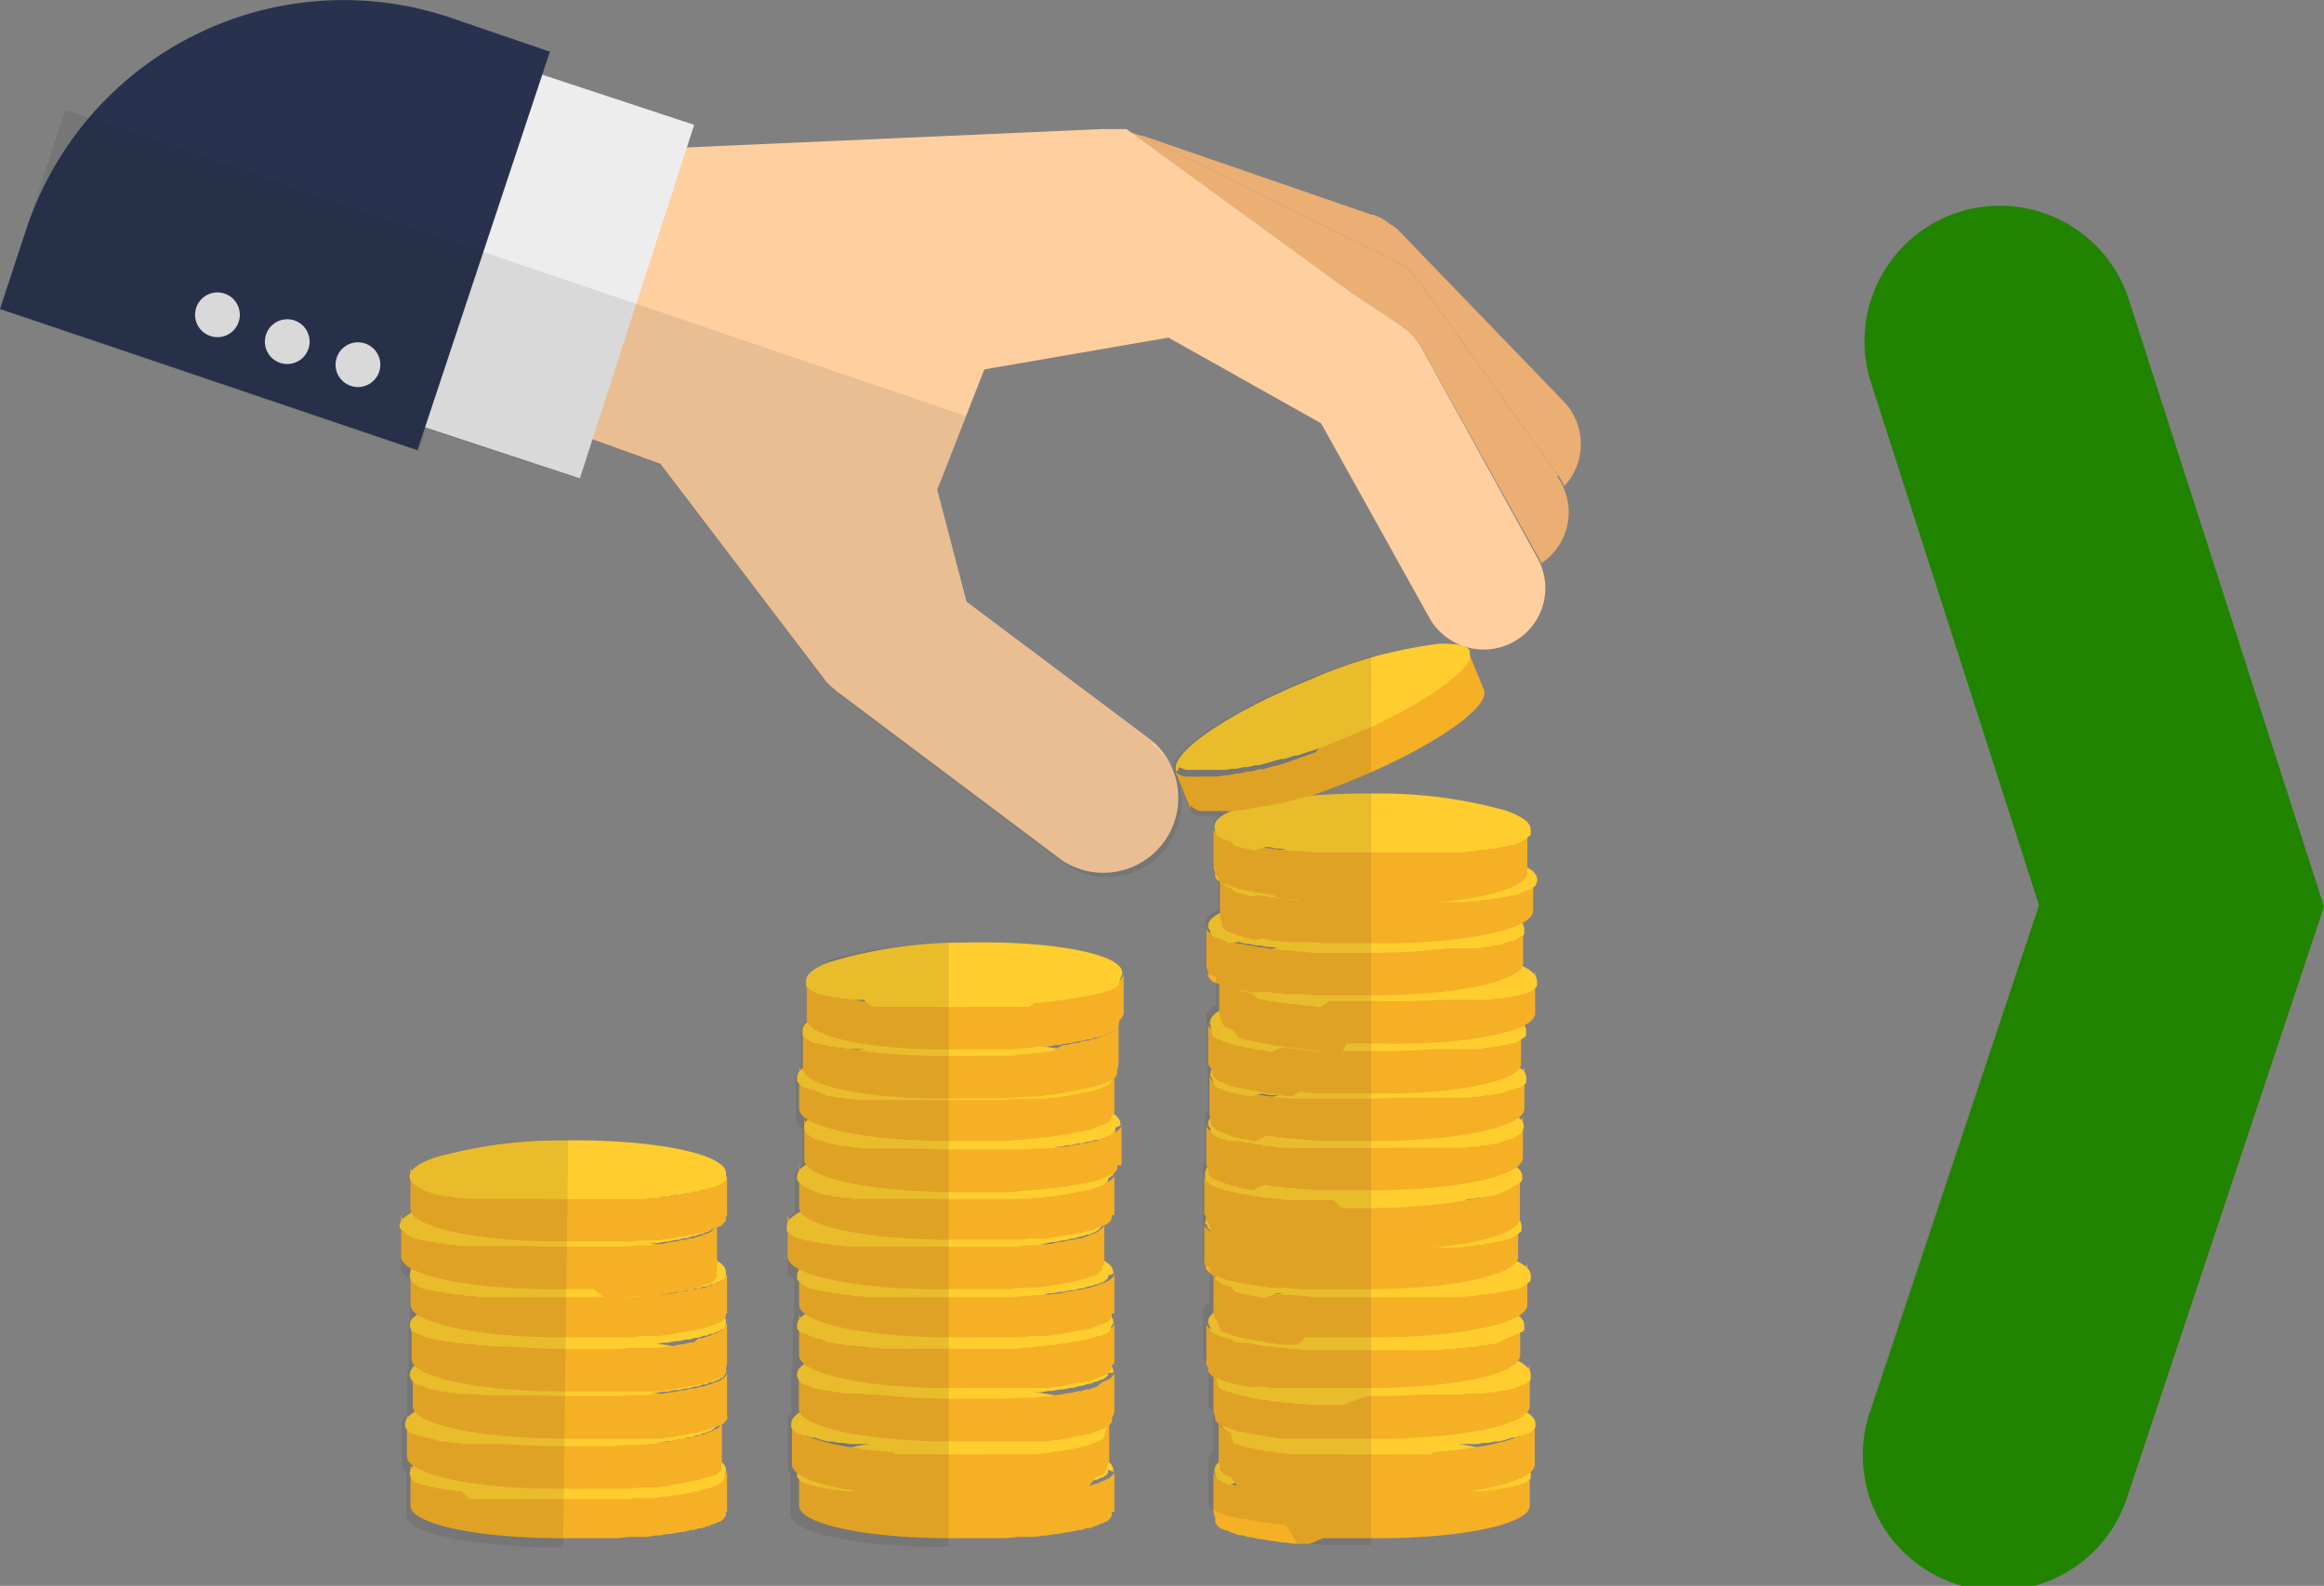 <svg xmlns="http://www.w3.org/2000/svg" xmlns:xlink="http://www.w3.org/1999/xlink" viewBox="0 0 103.88 70.88"><rect x="0" y="0" width="103.88" height="70.88" fill="#808080" stroke="none"/><defs><style>.cls-1{fill:none;}.cls-2{fill:#218400;}.cls-3{fill:#f5b026;}.cls-4{fill:#ffcd2e;}.cls-5{opacity:0.1;}.cls-6{clip-path:url(#clip-path);}.cls-7{fill:#1d1d1b;}.cls-8{clip-path:url(#clip-path-2);}.cls-9{fill:#ebae73;}.cls-10{fill:#f4d3b0;}.cls-11{fill:#ffcf9f;}.cls-12{fill:#ededed;}.cls-13{fill:#28324e;}.cls-14{clip-path:url(#clip-path-3);}.cls-15{clip-path:url(#clip-path-4);}</style><clipPath id="clip-path" transform="translate(0)"><rect class="cls-1" x="17.91" y="50.94" width="7.5" height="18.22"/></clipPath><clipPath id="clip-path-2" transform="translate(0)"><rect class="cls-1" x="35.21" y="42.11" width="7.55" height="27.05"/></clipPath><clipPath id="clip-path-3" transform="translate(0)"><rect class="cls-1" y="4.91" width="52.92" height="34.31"/></clipPath><clipPath id="clip-path-4" transform="translate(0)"><rect class="cls-1" x="52.49" y="29.34" width="8.8" height="39.82"/></clipPath></defs><g id="Capa_2" data-name="Capa 2"><g id="Capa_1-2" data-name="Capa 1"><path class="cls-2" d="M103.88,40.52,95.14,66.74a6.06,6.06,0,1,1-11.49-3.83l7.49-22.45L83.63,17.1a6.05,6.05,0,0,1,11.53-3.7Z" transform="translate(0)"/><path class="cls-3" d="M32.5,67.56l0-1.89a.39.39,0,0,1,0,.14v0a.94.94,0,0,1-.1.14h0a1.14,1.14,0,0,1-.16.14l0,0-.17.1-.06,0a1.69,1.69,0,0,1-.27.13l-.05,0-.27.1-.12,0-.25.08-.13,0-.32.07-.1,0-.46.09-.11,0-.38.07-.18,0-.36.06-.18,0-.47,0h-.09l-.59.06H27.4l-.44,0h-.22l-.45,0h-.86c-3.9,0-7.07-.61-7.08-1.45l0,1.9c0,.84,3.18,1.49,7.08,1.45h.86l.45,0H27l.44,0h.18l.59-.06h.09l.47,0,.18,0,.36-.06.18,0,.38-.07.11,0,.46-.09.1,0,.32-.08.13,0,.25-.08.12,0,.27-.1.05,0,.27-.12.06,0,.11-.07.06,0,0,0a.7.7,0,0,0,.16-.13h0l.1-.14h0a.28.28,0,0,0,0-.15" transform="translate(0)"/><path class="cls-4" d="M32.45,65.78a0,0,0,0,1,0,0s0-.06,0-.08h0c0-.85-3.18-1.5-7.08-1.46a20.73,20.73,0,0,0-5.94.77c-.7.24-1.11.53-1.11.83a.29.29,0,0,0,0,.09s0,0,0,0a.35.35,0,0,0,.05.08l0,.07a.6.6,0,0,1,.08.08l.08.06a.62.62,0,0,0,.12.08l.09,0,.16.08.11,0,.19.08.14,0,.22.07.16,0,.25.06.18,0,.28.06.19,0L21,67l.2,0,.33,0,.22,0,.36,0,.22,0,.39,0,.21,0,.43,0h.19l.47,0h.11c.41,0,.84,0,1.27,0s.89,0,1.32,0h.06l.52,0h.14l.47,0h.17l.43-.05.17,0,.4,0,.18,0,.37-.06.16,0,.35-.06.15,0,.32-.08.13,0,.29-.08.11,0,.26-.09.1,0,.22-.09.09,0,.18-.1.06,0a.85.85,0,0,0,.14-.1l.06,0,.09-.1,0-.05.05-.1" transform="translate(0)"/><path class="cls-3" d="M32.27,65.35l0-1.9a.4.4,0,0,1,0,.15h0l-.1.15h0a.64.64,0,0,1-.15.13l-.05,0-.16.1-.07,0-.26.13-.05,0-.27.09-.12,0-.26.08-.13,0-.32.08-.1,0-.45.09-.11,0-.39.07-.17,0-.37.06-.18,0-.47,0h-.09l-.59.06h-.17l-.45,0h-.21l-.45,0h-.86c-3.9,0-7.07-.61-7.08-1.45l0,1.9c0,.84,3.18,1.49,7.08,1.45l.66,0h.2l.45,0h.21l.45,0,.17,0,.59,0h.09l.47-.05.18,0,.37,0,.17,0,.39-.07.11,0,.45-.09.1,0,.32-.08.13,0,.26-.08.11,0,.28-.1.05,0L31.7,66l.07,0,.11-.06.05,0,.05,0a.64.64,0,0,0,.15-.13h0a.41.41,0,0,0,.1-.14h0a.4.4,0,0,0,0-.15" transform="translate(0)"/><path class="cls-4" d="M32.23,63.57v0a.28.28,0,0,0,0-.09h0c0-.84-3.17-1.49-7.07-1.45a20.79,20.79,0,0,0-5.94.76c-.7.25-1.11.53-1.11.84a.15.15,0,0,0,0,.09s0,0,0,0l0,.08.05.06.08.09.07.06.12.08.1,0,.15.08.12,0,.19.08.14,0,.22.07.16.05.25.06.17,0,.28.06.2,0,.3.05.21,0,.33,0,.22,0,.36,0,.21,0,.4,0,.21,0,.42,0h.19l.48,0h1.38c.45,0,.89,0,1.31,0h.06l.53,0h.14l.47,0h.16l.44,0,.17,0,.4,0,.17,0,.38-.06.16,0,.34-.07a.8.8,0,0,0,.15,0l.32-.07.13,0,.29-.09.12,0,.26-.09.1,0,.22-.1.08,0,.18-.1.07,0,.14-.1,0,0,.1-.1,0,0a.93.93,0,0,0,0-.1" transform="translate(0)"/><path class="cls-3" d="M32.5,63.14l0-1.9a.4.4,0,0,1,0,.15h0a.65.65,0,0,1-.1.15h0a.7.7,0,0,1-.16.13l0,0-.17.09-.06,0-.27.12-.05,0a1.69,1.69,0,0,1-.27.1l-.12,0-.25.08-.13,0-.32.08-.1,0-.46.09-.11,0-.38.07-.17,0-.37.05-.18,0-.47,0h-.09l-.59.05-.18,0-.44,0h-.22l-.45,0h-.86c-3.9,0-7.07-.61-7.08-1.45l0,1.9c0,.84,3.18,1.49,7.08,1.45l.66,0h.2l.45,0,.22,0,.44,0,.18,0,.59,0h.09l.47,0,.18,0,.36,0,.18,0,.38-.06.11,0,.46-.1.1,0,.32-.08.13,0,.25-.08.12,0,.27-.1.05,0,.27-.12.06,0,.11-.06.06,0,0,0,.16-.13h0l.1-.14h0a.28.28,0,0,0,0-.15" transform="translate(0)"/><path class="cls-4" d="M32.45,61.36a0,0,0,0,0,0,0,.19.19,0,0,0,0-.08h0c0-.84-3.18-1.49-7.08-1.45a20.79,20.79,0,0,0-5.94.76c-.7.25-1.11.53-1.11.84a.29.29,0,0,0,0,.09s0,0,0,0l.05.08,0,.06.09.09.07.06.12.08.09,0L19,62l.11.05.19.07.14,0,.22.07.16,0,.25.06.18,0,.28.06.19,0,.31,0,.2,0,.33.05.22,0,.36,0,.22,0,.39,0,.21,0,.43,0h.19l.48,0h1.37l1.32,0h.06c.18,0,.35,0,.52,0h.14l.47,0h.17l.43-.05.17,0,.4-.05.18,0,.37-.06.16,0,.35-.07.15,0,.32-.07.13,0,.29-.09.11,0,.26-.09.1,0,.22-.1.09,0,.18-.09.07,0,.13-.1.06,0,.09-.1,0,0a.31.31,0,0,0,.05-.1" transform="translate(0)"/><path class="cls-3" d="M32.5,60.93l0-1.9a.4.4,0,0,1,0,.15h0a.65.65,0,0,1-.1.15h0l-.16.13,0,0L32,59.6l-.06,0-.27.12-.05,0a1.69,1.69,0,0,1-.27.1l-.12,0L31,60l-.13,0-.32.08-.1,0-.46.1-.11,0-.38.06-.18,0-.36,0-.18,0-.47,0h-.09l-.59.05-.18,0-.44,0h-.22l-.45,0h-.2l-.66,0c-3.9,0-7.07-.61-7.08-1.45l0,1.89c0,.85,3.18,1.5,7.08,1.46l.66,0h.65l.22,0,.44,0h.18l.59,0h.09l.47,0,.18,0,.36,0,.18,0,.38-.06.11,0,.46-.1.1,0,.32-.08.13,0,.25-.07.12,0,.27-.1.05,0,.27-.12.06,0,.11-.06.06,0,0,0,.16-.13h0l.1-.14h0a.28.28,0,0,0,0-.15" transform="translate(0)"/><path class="cls-4" d="M32.45,59.15s0,0,0,0,0,0,0-.08h0c0-.84-3.18-1.49-7.08-1.45a20.79,20.79,0,0,0-5.94.76c-.7.25-1.11.53-1.11.83a.36.36,0,0,0,0,.1v0l.05.08a.21.21,0,0,0,0,.06l.08.09.08,0,.12.09.09,0,.16.08.11.05.19.07.14,0,.22.07.16,0,.25.07.18,0,.28.06.19,0,.31.05.2,0,.33.05.22,0,.36.05.22,0,.39,0H23a3,3,0,0,0,.43,0h.19l.47,0h.11c.41,0,.84,0,1.27,0l1.32,0h.06c.18,0,.35,0,.52,0h.14l.47,0h.17l.43-.05.17,0,.4-.06.18,0,.37-.06.16,0,.35-.07.15,0,.32-.07.13,0,.29-.08.11,0,.26-.09.1,0,.22-.09.09,0,.18-.09.06,0,.14-.1.06,0,.09-.1,0,0,.05-.1" transform="translate(0)"/><path class="cls-3" d="M32.5,58.72l0-1.9a.4.4,0,0,1,0,.15h0a.65.65,0,0,1-.1.15h0l-.16.13,0,0a1,1,0,0,1-.17.1l-.06,0-.27.12-.05,0a1.69,1.69,0,0,1-.27.1l-.12,0-.25.07-.13,0-.32.08-.1,0-.46.1-.11,0-.38.06-.18,0-.36,0-.18,0-.47,0h-.09l-.59,0H27.4a3.15,3.15,0,0,1-.44,0l-.22,0-.45,0h-.2l-.66,0c-3.9,0-7.07-.61-7.08-1.46l0,1.9c0,.84,3.18,1.49,7.08,1.45h.86l.45,0H27l.44,0h.18l.59,0h.09l.47-.06.18,0,.36,0,.18,0,.38-.06.11,0,.46-.1.1,0,.32-.08.13,0,.25-.07.12,0,.27-.1.05,0,.27-.12.06,0,.11-.06.06,0,0,0,.16-.13h0l.1-.14h0a.28.28,0,0,0,0-.15" transform="translate(0)"/><path class="cls-4" d="M32.45,56.93a0,0,0,0,0,0,0s0,0,0-.08h0c0-.84-3.18-1.49-7.08-1.45a20.43,20.43,0,0,0-5.94.76c-.7.25-1.11.53-1.11.83a.36.36,0,0,0,0,.1v0a.41.41,0,0,0,.05.09l0,.06.08.08.08.06a.36.36,0,0,0,.12.08l.09.06.16.08.11,0,.19.07.14,0,.22.07.16,0,.25.07.18,0,.28.06.19,0,.31.06.2,0,.33.05.22,0,.36,0,.22,0,.39,0H23l.43,0h.19l.47,0h.11l1.27,0,1.32,0h.06l.52,0h.14l.47,0h.17l.43-.05.17,0,.4-.06.18,0,.37-.06.16,0,.35-.07.15,0,.32-.07.13,0,.29-.08.11,0,.26-.09.1,0,.22-.09.09,0,.18-.09.06,0,.14-.1.06,0,.09-.1,0,0a.31.31,0,0,0,.05-.1" transform="translate(0)"/><path class="cls-3" d="M32.05,56.51l0-1.9a.4.4,0,0,1,0,.15h0a.33.33,0,0,1-.1.14h0l-.15.13,0,0-.16.1-.07,0-.27.12-.05,0-.27.1-.11,0-.26.07-.13,0-.32.08-.1,0-.46.1-.11,0-.38.06-.17,0-.37,0-.18,0-.47.06h-.09l-.59,0H27l-.45,0h-.22l-.44,0H25c-3.89,0-7.06-.6-7.07-1.45v1.9c0,.84,3.19,1.49,7.09,1.45h.85l.45,0h.22L27,58h.17l.59,0h.09l.47-.06.18,0,.37,0,.17,0,.38-.06.11,0,.46-.09.1,0,.32-.08.13,0,.25-.07.12,0,.27-.1.05,0,.27-.12.06,0,.12-.06.05,0,.05,0,.15-.13h0a.57.57,0,0,0,.1-.13h0v0a.32.32,0,0,0,0-.14" transform="translate(0)"/><path class="cls-4" d="M32,54.72l0,0s0-.05,0-.08h0c0-.85-3.18-1.5-7.08-1.46a20.73,20.73,0,0,0-5.94.77c-.7.24-1.11.53-1.11.83,0,0,0,.07,0,.09l0,0A.36.36,0,0,0,18,55L18,55l.09.08.07.06a.36.36,0,0,0,.12.08l.09.06.16.08.12,0,.18.07.14,0,.22.07.16,0,.25.07.18,0,.28.06.19,0,.31.06.21,0,.33,0,.21,0,.36,0,.22,0,.39,0h.21l.43,0h.19l.48,0h.1c.41,0,.84,0,1.27,0s.89,0,1.32,0h.06l.52,0H27l.47,0,.17,0,.43,0,.17,0,.41-.06.17,0,.37-.06.16,0,.35-.07.15,0,.32-.08.13,0,.29-.08.12,0,.25-.09.1,0,.22-.09.09,0,.18-.09.07,0,.14-.09s0,0,0-.05a.43.43,0,0,0,.09-.1l0,0a.3.3,0,0,0,0-.1" transform="translate(0)"/><path class="cls-3" d="M32.5,54.3l0-1.9a.4.4,0,0,1,0,.15h0a.45.45,0,0,1-.1.14h0l-.16.13,0,0L32,53l-.06,0-.27.12-.05,0-.27.1-.12,0-.25.07-.13,0-.32.08-.1,0-.46.1-.11,0-.38.06-.18,0-.36,0-.18,0-.47.06h-.09l-.59,0H27.4l-.44,0h-.22l-.45,0h-.86c-3.9,0-7.07-.61-7.08-1.45l0,1.9c0,.84,3.18,1.49,7.08,1.45h.86l.45,0H27l.44,0h.18l.59,0h.09l.47-.06.18,0,.36,0,.18,0,.38-.07.11,0,.46-.09.1,0,.32-.08.13,0,.25-.08.12,0,.27-.1.05,0a1.69,1.69,0,0,0,.27-.13l.06,0,.11-.06.06,0,0,0,.16-.13h0a.71.71,0,0,0,.1-.14h0v0a.23.23,0,0,0,0-.14" transform="translate(0)"/><path class="cls-4" d="M32.45,52.51v0s0-.05,0-.08h0c0-.85-3.18-1.5-7.08-1.46a20.73,20.73,0,0,0-5.94.77c-.7.24-1.11.53-1.11.83a.29.29,0,0,0,0,.09v0a.22.22,0,0,0,.05.08.16.16,0,0,0,0,.07l.08.08.08.06.12.08.09.06.16.07.11.06.19.07.14.05.22.07.16,0,.25.07.18,0,.28.06.19,0,.31.05.2,0,.33,0,.22,0,.36,0,.22,0,.39,0H23l.43,0h.19l.47,0h.11c.41,0,.84,0,1.27,0s.89,0,1.32,0h.06l.52,0h.14l.47,0,.17,0,.43,0,.17,0,.4-.05.18,0,.37-.06.16,0,.35-.07.15,0,.32-.08.13,0,.29-.08.11,0,.26-.08.1,0,.22-.09.09,0,.18-.1.06,0a.5.5,0,0,0,.14-.1l.06,0,.09-.1,0,0a.47.47,0,0,0,.05-.1" transform="translate(0)"/><g class="cls-5"><g class="cls-6"><path class="cls-7" d="M25.4,50.94a20.73,20.73,0,0,0-5.94.77c-.7.24-1.11.53-1.11.83h0l0,1.66c-.29.17-.47.35-.46.54h0l0,1.89c0,.18.15.36.43.52v1.69a.42.42,0,0,0,0,.15.35.35,0,0,0-.06.16h0l0,1.89a.42.42,0,0,0,0,.15.35.35,0,0,0-.06.17h0V63.2a.56.56,0,0,0-.24.4h0l0,1.9a.49.49,0,0,0,.21.35v1.86c0,.84,3.16,1.48,7,1.45Z" transform="translate(0)"/></g></g><path class="cls-3" d="M49.81,67.56l0-1.89a.43.43,0,0,1,0,.14v0a.94.94,0,0,1-.1.14h0l-.16.14-.05,0-.16.1-.06,0a1.69,1.69,0,0,1-.27.13l-.05,0-.27.1-.12,0-.25.08-.14,0-.31.07-.1,0-.46.09-.11,0-.38.07-.18,0-.36.06-.18,0-.47,0h-.1l-.58.06h-.18l-.45,0h-.21l-.45,0h-.86c-3.9,0-7.07-.61-7.08-1.45l0,1.9c0,.84,3.18,1.49,7.08,1.45h.86l.45,0h.21l.45,0h.17l.59-.06h.1l.47,0,.17,0,.37-.06.18,0,.38-.07.11,0,.46-.09.1,0,.31-.08.14,0,.25-.08.12,0,.27-.1,0,0,.27-.12.06,0,.11-.07.05,0,0,0a.64.64,0,0,0,.15-.13h0a.55.55,0,0,0,.09-.14h0a.42.42,0,0,0,0-.15" transform="translate(0)"/><path class="cls-4" d="M49.76,65.78a0,0,0,0,1,0,0,.25.25,0,0,0,0-.08h0c0-.85-3.18-1.5-7.08-1.46a20.73,20.73,0,0,0-5.94.77c-.7.24-1.11.53-1.11.83a.29.29,0,0,0,0,.09s0,0,0,0,0,0,0,.08l.05.07.08.08.07.06.12.08.1,0,.15.08.12,0,.19.08.14,0,.22.07.16,0,.25.06.17,0,.29.06.19,0,.3,0,.21,0,.33,0,.22,0,.36,0,.22,0,.39,0,.21,0,.43,0h.19l.47,0h.11c.41,0,.84,0,1.27,0s.89,0,1.32,0h.06l.52,0h.14l.47,0h.16l.44-.05.17,0,.4,0,.17,0,.38-.06.16,0,.35-.06.14,0,.32-.08.13,0,.3-.08.11,0,.26-.09.1,0,.22-.09.08,0,.18-.1.07,0,.14-.1,0,0,.1-.1,0-.05a.93.93,0,0,0,0-.1" transform="translate(0)"/><path class="cls-3" d="M49.58,65.35l0-1.9a.4.4,0,0,1,0,.15h0a.44.44,0,0,1-.1.15h0a.64.64,0,0,1-.15.13l-.05,0-.16.1-.07,0-.27.13,0,0-.27.09-.11,0-.26.08-.13,0-.32.08-.1,0-.45.09-.12,0-.38.07-.17,0-.37.06-.18,0-.47,0h-.09l-.59.06h-.17L44,65h-.21l-.45,0h-.86c-3.9,0-7.07-.61-7.08-1.45l0,1.9c0,.84,3.18,1.49,7.08,1.45l.65,0h.21l.45,0h.21l.45,0,.17,0,.59,0h.09l.47-.05.18,0,.37,0,.17,0,.38-.07.12,0,.45-.09.1,0,.32-.08.13,0,.26-.08.11,0a1.69,1.69,0,0,0,.27-.1l.05,0L49,66l.07,0,.11-.06.05,0,0,0a.64.64,0,0,0,.15-.13h0a.61.61,0,0,0,.1-.14h0a.4.4,0,0,0,0-.15" transform="translate(0)"/><path class="cls-4" d="M49.54,63.57v0a.28.28,0,0,0,0-.09h0c0-.84-3.17-1.49-7.07-1.45a20.87,20.87,0,0,0-6,.76c-.7.25-1.11.53-1.1.84a.28.28,0,0,0,0,.09l0,0a.3.3,0,0,0,0,.08l.05.06.08.09.07.06.12.08.09,0a.8.8,0,0,0,.16.08l.12,0,.19.08.13,0,.23.07.15.05.26.06.17,0,.28.06.19,0,.31.05.21,0,.33,0,.22,0,.35,0,.22,0,.39,0L40,65l.43,0h.19l.48,0h1.38c.45,0,.89,0,1.31,0h.06l.53,0h.13l.48,0h.16l.43,0,.18,0,.4,0,.17,0,.37-.06.16,0,.35-.07a.8.8,0,0,0,.15,0l.32-.07.13,0,.29-.09.12,0,.25-.09.1,0a1.12,1.12,0,0,0,.22-.1l.09,0,.18-.1.07,0,.14-.1,0,0,.09-.1,0,0a.93.93,0,0,0,0-.1" transform="translate(0)"/><path class="cls-3" d="M49.81,63.14l0-1.9a.42.42,0,0,1,0,.15h0a.65.65,0,0,1-.1.15h0l-.16.13-.05,0-.16.09-.06,0L49,62l-.05,0-.27.1-.12,0-.25.08-.14,0-.31.08-.1,0-.46.09-.11,0-.38.07-.18,0-.36.05-.18,0-.47,0h-.1l-.58.05-.18,0-.45,0h-.21l-.45,0h-.86c-3.9,0-7.07-.61-7.08-1.45l0,1.9c0,.84,3.18,1.49,7.08,1.45l.66,0h.2l.45,0,.21,0,.45,0,.17,0,.59,0h.1l.47,0,.18,0,.36,0,.18,0,.38-.06.11,0,.46-.1.1,0,.31-.08.14,0,.25-.08.12,0,.27-.1,0,0,.27-.12.06,0,.11-.06.05,0,0,0,.16-.13h0l.1-.14h0a.42.42,0,0,0,0-.15" transform="translate(0)"/><path class="cls-4" d="M49.76,61.36s0,0,0,0a.19.19,0,0,0,0-.08h0c0-.84-3.18-1.49-7.08-1.45a20.79,20.79,0,0,0-5.94.76c-.7.25-1.11.53-1.11.84a.29.29,0,0,0,0,.09s0,0,0,0l.05.08a.21.21,0,0,0,0,.06l.08.09.07.06.12.08.1,0,.15.08.12.05.19.07.14,0,.22.07.16,0,.25.06.17,0,.29.06.19,0,.3,0,.21,0,.33.05.22,0,.36,0,.22,0,.39,0,.21,0,.43,0h.19l.47,0h1.38l1.32,0h.06l.52,0h.14l.47,0h.17l.43-.05.17,0,.4-.05.17,0,.38-.06.16,0,.35-.07.14,0,.33-.07.13,0,.29-.09.11,0,.26-.09.1,0,.22-.1.08,0,.19-.09.06,0,.14-.1,0,0,.1-.1,0,0a.93.93,0,0,0,0-.1" transform="translate(0)"/><path class="cls-3" d="M49.81,60.93l0-1.9a.42.42,0,0,1,0,.15h0a.65.65,0,0,1-.1.15h0l-.16.13-.05,0-.16.09-.06,0-.27.12-.05,0-.27.1-.12,0-.25.08-.14,0-.31.08-.1,0-.46.1-.11,0-.38.06-.18,0-.36,0-.18,0-.47,0h-.1l-.58.05-.18,0-.45,0h-.21l-.45,0h-.2l-.66,0c-3.9,0-7.07-.61-7.08-1.45l0,1.89c0,.85,3.18,1.5,7.08,1.46l.66,0h.65l.21,0,.45,0h.17l.59,0h.1l.47,0,.17,0,.37,0,.18,0,.38-.06.11,0,.46-.1.1,0,.31-.08.14,0,.25-.07.12,0,.27-.1,0,0,.27-.12.06,0,.11-.06a.1.1,0,0,0,.05,0l0,0a1,1,0,0,0,.15-.13h0a.8.8,0,0,0,.09-.14h0a.42.42,0,0,0,0-.15" transform="translate(0)"/><path class="cls-4" d="M49.76,59.15s0,0,0,0a.19.19,0,0,0,0-.08h0c0-.84-3.18-1.49-7.08-1.45a20.79,20.79,0,0,0-5.94.76c-.7.25-1.11.53-1.11.83a.36.36,0,0,0,0,.1v0a.59.59,0,0,1,0,.08l.05.06.08.09.07,0,.12.09.1,0,.15.08.12.05.19.07.14,0L37,60l.16,0,.25.07.17,0,.29.06.19,0,.3.05.21,0,.33.05.22,0,.36.05.22,0,.39,0h.21a3,3,0,0,0,.43,0h.19l.47,0h.11c.41,0,.84,0,1.27,0l1.32,0h.06l.52,0h.14l.47,0h.16l.44-.05.17,0,.4-.06.17,0,.38-.06.16,0,.35-.07.14,0,.32-.07.13,0,.3-.08.11,0,.26-.09.1,0,.22-.09.08,0,.18-.09.07,0,.14-.1,0,0,.1-.1,0,0a.93.93,0,0,0,0-.1" transform="translate(0)"/><path class="cls-3" d="M49.81,58.72l0-1.9a.42.42,0,0,1,0,.15h0a.65.65,0,0,1-.1.15h0l-.16.13-.05,0a.62.62,0,0,1-.16.1l-.06,0-.27.12-.05,0-.27.1-.12,0-.25.07-.14,0-.31.08-.1,0-.46.1-.11,0-.38.06-.18,0-.36,0-.18,0-.47,0h-.1l-.58,0h-.18a3.29,3.29,0,0,1-.45,0l-.21,0-.45,0h-.2l-.66,0c-3.9,0-7.07-.61-7.08-1.46l0,1.9c0,.84,3.18,1.49,7.08,1.45h.86l.45,0h.21l.45,0h.17l.59,0h.1l.47-.06.17,0,.37,0,.18,0,.38-.06.11,0,.46-.1.1,0,.31-.08.14,0,.25-.07.12,0,.27-.1,0,0,.27-.12.06,0,.11-.06.05,0,0,0a1,1,0,0,0,.15-.13h0a.8.8,0,0,0,.09-.14h0a.42.42,0,0,0,0-.15" transform="translate(0)"/><path class="cls-4" d="M49.76,56.93a0,0,0,0,0,0,0,.19.19,0,0,0,0-.08h0c0-.84-3.18-1.49-7.08-1.45a20.43,20.43,0,0,0-5.94.76c-.7.25-1.11.53-1.11.83a.36.36,0,0,0,0,.1v0l0,.09.05.06a.3.3,0,0,0,.08.08l.07.06.12.08.1.06.15.08.12,0,.19.07.14,0,.22.07.16,0,.25.07.17,0,.29.06.19,0,.3.06.21,0,.33.05.22,0,.36,0,.22,0,.39,0h.21l.43,0h.19l.47,0h.11l1.27,0,1.32,0h.06l.52,0h.14l.47,0h.16l.44-.05.17,0,.4-.06.17,0,.38-.06.16,0,.35-.07.14,0,.32-.07.13,0,.3-.08.11,0,.26-.09.1,0,.22-.09.08,0,.18-.09.07,0,.14-.1s0,0,0,0l.1-.1,0,0a.31.31,0,0,0,0-.1" transform="translate(0)"/><path class="cls-3" d="M49.36,56.51l0-1.9a.4.4,0,0,1,0,.15h0a.45.45,0,0,1-.1.14h0l-.16.13,0,0a1,1,0,0,1-.17.1l-.06,0-.27.12,0,0-.27.1-.12,0-.25.07-.13,0-.32.08-.1,0-.46.1-.11,0-.38.06-.17,0-.37,0-.18,0-.47.06H45l-.59,0h-.18l-.44,0H43.6l-.45,0h-.86c-3.9,0-7.07-.6-7.08-1.45l0,1.9c0,.84,3.18,1.49,7.08,1.45h.86l.45,0h.22l.44,0h.18l.59,0h.09l.47-.06.18,0,.36,0,.18,0,.38-.06.11,0,.46-.09.1,0,.32-.08.13,0,.25-.07.12,0,.27-.1.05,0,.27-.12.06,0L49,57,49,57l0,0,.16-.13h0a1.13,1.13,0,0,0,.1-.13h0v0a.23.23,0,0,0,0-.14" transform="translate(0)"/><path class="cls-4" d="M49.31,54.72v0a.22.22,0,0,0,0-.08h0c0-.85-3.18-1.5-7.08-1.46a20.73,20.73,0,0,0-5.94.77c-.7.24-1.11.53-1.11.83a.24.24,0,0,0,0,.09v0a.41.41,0,0,0,0,.09l0,.06.08.08.08.06.11.08.1.06.16.08.11,0,.19.07.14,0,.22.07.16,0,.25.07.18,0,.28.06.19,0,.31.06.2,0,.33,0,.22,0,.36,0,.22,0,.39,0h.21l.43,0h.19l.47,0H41c.41,0,.84,0,1.27,0s.89,0,1.32,0h.06l.52,0h.14l.47,0,.17,0,.43,0,.17,0,.4-.06.18,0,.37-.06.16,0,.35-.07.14,0,.33-.08.13,0,.29-.08.11,0,.26-.09.1,0,.22-.09.09,0,.18-.09.06,0,.14-.09.06-.05.09-.1,0,0a.31.31,0,0,0,.05-.1" transform="translate(0)"/><path class="cls-3" d="M49.81,54.3l0-1.9a.42.42,0,0,1,0,.15h0a.45.45,0,0,1-.1.14h0l-.16.13-.05,0-.16.1-.06,0-.27.12-.05,0-.27.1-.12,0-.25.07-.14,0-.31.08-.1,0-.46.1-.11,0-.38.06-.18,0-.36,0-.18,0-.47.06h-.1l-.58,0h-.18l-.45,0h-.21l-.45,0h-.86c-3.9,0-7.07-.61-7.08-1.45l0,1.9c0,.84,3.18,1.49,7.08,1.45h.86l.45,0h.21l.45,0h.17l.59,0h.1l.47-.06.17,0,.37,0,.18,0,.38-.07.11,0,.46-.09.1,0,.31-.08.14,0,.25-.08.12,0,.27-.1,0,0,.27-.13.06,0,.11-.06.05,0,0,0,.15-.13h0a.42.42,0,0,0,.09-.14h0v0a.33.33,0,0,0,0-.14" transform="translate(0)"/><path class="cls-4" d="M49.76,52.51v0a.22.22,0,0,0,0-.08h0c0-.85-3.18-1.5-7.08-1.46a20.73,20.73,0,0,0-5.94.77c-.7.24-1.11.53-1.11.83a.29.29,0,0,0,0,.09v0l0,.08.05.07a.6.6,0,0,0,.08.08l.07.06.12.08.1.06.15.07.12.06.19.07.14.05.22.07.16,0,.25.07.17,0,.29.06.19,0,.3.05.21,0,.33,0,.22,0,.36,0,.22,0,.39,0h.21l.43,0h.19l.47,0h.11c.41,0,.84,0,1.27,0s.89,0,1.32,0h.06l.52,0h.14l.47,0,.16,0,.44,0,.17,0,.4-.05.17,0,.38-.06.16,0,.35-.07.14,0,.32-.08.13,0,.3-.08.11,0,.26-.08.1,0,.22-.09.08,0a.77.77,0,0,0,.18-.1l.07,0a.71.71,0,0,0,.14-.1l0,0,.1-.1,0,0a.47.47,0,0,0,0-.1" transform="translate(0)"/><path class="cls-3" d="M50.13,52.08l0-1.89a.33.33,0,0,1,0,.14v0a.61.61,0,0,1-.1.14h0l-.16.14-.05,0-.16.1-.06,0-.27.12-.05,0L49,51l-.12,0-.25.08-.14,0-.31.08-.1,0-.46.09-.11,0-.38.07-.18,0-.36,0-.18,0-.47.06h-.1l-.58,0H45l-.45,0h-.21l-.45,0h-.86c-3.9,0-7.07-.61-7.08-1.45l0,1.9c0,.84,3.18,1.49,7.08,1.45h.86l.45,0h.21l.45,0h.18l.58-.06h.1l.47-.05.18,0,.36-.05.18,0,.38-.07.11,0,.46-.09.1,0,.31-.07.14,0,.25-.08.12,0,.27-.1,0,0,.27-.13.06,0,.11-.06.05,0a.1.1,0,0,0,0,0l.16-.13h0a.71.71,0,0,0,.1-.14h0a.42.42,0,0,0,0-.15" transform="translate(0)"/><path class="cls-4" d="M50.08,50.3v0a.25.25,0,0,0,0-.08h0c0-.85-3.18-1.5-7.08-1.46a20.73,20.73,0,0,0-5.94.77c-.7.24-1.11.53-1.11.83a.29.29,0,0,0,0,.09s0,0,0,0a.22.22,0,0,0,.05.08.16.16,0,0,0,0,.07.6.6,0,0,0,.08.08l.07.06.12.08.1.06.15.07.12,0,.19.08.14.05.22.07.16,0,.25.07.17,0c.1,0,.19,0,.29.06l.19,0,.3.05.21,0,.33,0,.22,0,.36,0,.22,0,.39,0h.21l.43,0h.19l.47,0h.11c.41,0,.84,0,1.27,0s.89,0,1.32,0h.06l.52,0h.14l.47,0,.17,0,.43,0,.17,0,.4,0,.17,0,.38-.07.16,0,.35-.07.14,0,.33-.08.13,0,.29-.08.11,0,.26-.08.1,0,.22-.09.08,0,.19-.1.06,0a.71.71,0,0,0,.14-.1l0,0a.94.94,0,0,0,.1-.1l0-.05a.47.47,0,0,0,0-.1" transform="translate(0)"/><path class="cls-3" d="M49.81,49.87l0-1.89a.43.43,0,0,1,0,.14v0a.61.61,0,0,1-.1.14h0l-.16.14-.05,0-.16.1-.06,0a1.69,1.69,0,0,1-.27.13l-.05,0-.27.1-.12,0-.25.08-.14,0-.31.08-.1,0-.46.09-.11,0-.38.07-.18,0-.36.05-.18,0-.47,0-.1,0-.58,0h-.18l-.45,0h-.21l-.45,0h-.86c-3.9,0-7.07-.61-7.08-1.45l0,1.9c0,.84,3.18,1.49,7.08,1.45h.86l.45,0h.21l.45,0h.17l.59-.06h.1l.47-.05.17,0,.37-.06.18,0,.38-.07.11,0,.46-.09.1,0,.31-.08.14,0,.25-.08.12,0,.27-.1h0l.27-.13.06,0,.11-.07.05,0,0,0a.64.64,0,0,0,.15-.13h0a.55.55,0,0,0,.09-.14h0a.42.42,0,0,0,0-.15" transform="translate(0)"/><path class="cls-4" d="M49.76,48.09a0,0,0,0,1,0,0,.25.25,0,0,0,0-.08h0c0-.85-3.18-1.5-7.08-1.46a20.73,20.73,0,0,0-5.94.77c-.7.24-1.11.53-1.11.83a.29.29,0,0,0,0,.09s0,0,0,0,0,0,0,.08l.05.07.08.08.07.06.12.08.1,0,.15.08.12,0,.19.08.14.05L37,49l.16,0,.25.06.17,0,.29.06.19,0,.3.05.21,0,.33,0,.22,0,.36,0,.22,0,.39,0h.21l.43,0h.19l.47,0h.11c.41,0,.84,0,1.27,0s.89,0,1.32,0h.06l.52,0h.14l.47-.05h.16l.44,0,.17,0,.4,0,.17,0,.38-.06.16,0,.35-.06.14,0,.32-.08.13,0,.3-.08.11,0,.26-.08.1,0,.22-.09.08,0,.18-.1.07,0a.71.71,0,0,0,.14-.1l0,0,.1-.1,0-.05,0-.1" transform="translate(0)"/><path class="cls-3" d="M50,47.56,50,45.66a.4.4,0,0,1,0,.15h0l-.1.15h0a1,1,0,0,1-.15.13l0,0-.16.1-.07,0a1.69,1.69,0,0,1-.27.13l0,0-.26.11-.12,0-.25.09-.14,0-.31.09-.1,0-.46.1-.11,0L47,47l-.17,0-.37.06-.18,0-.47.06h-.09l-.59.07h-.17l-.45,0h-.21l-.45,0h-.2l-.66,0c-3.9.1-7.08-.5-7.1-1.34l0,1.9c0,.84,3.2,1.44,7.1,1.34l.66,0h.2l.45,0,.21,0,.45,0,.17,0,.59-.06h.09L46.3,49l.18,0,.37-.06.17,0,.38-.08.11,0,.46-.1.1,0,.31-.09.13,0,.26-.08.11,0a1.69,1.69,0,0,0,.27-.1l.05,0a1.69,1.69,0,0,0,.27-.13l.06,0,.11-.07a.1.1,0,0,0,0,0l.05,0a1,1,0,0,0,.15-.13h0a.42.42,0,0,0,.09-.14h0v0a.35.35,0,0,0,0-.14" transform="translate(0)"/><path class="cls-4" d="M50,45.77s0,0,0,0a.22.22,0,0,0,0-.08h0c0-.85-3.2-1.45-7.1-1.35a20.82,20.82,0,0,0-5.93.86c-.69.25-1.1.55-1.09.85a.15.15,0,0,0,0,.09v0a.35.35,0,0,0,0,.08l0,.07.09.08a.18.18,0,0,0,.07.05.5.5,0,0,0,.12.08l.09.06.16.07.12,0,.19.07.14,0,.22.07.16,0,.25.06.18,0,.28.06.19,0,.31,0,.21,0,.33,0,.22,0,.36,0,.21,0,.4,0h.21l.43,0h.77c.41,0,.84,0,1.27,0s.89,0,1.32-.06h0l.53,0H45l.47,0,.16,0,.44,0,.17,0,.4-.06.17,0,.37-.07.16,0,.35-.08.14,0,.33-.08.12,0,.29-.09.12,0,.25-.09.1,0,.22-.1.09,0,.18-.1.06,0a.85.85,0,0,0,.14-.1l.05,0,.1-.1,0-.05a.47.47,0,0,0,.05-.1" transform="translate(0)"/><path class="cls-3" d="M50.23,45.34l0-1.9a.4.4,0,0,1,0,.15h0a1.3,1.3,0,0,1-.1.15h0a1,1,0,0,1-.15.14l0,0a.62.62,0,0,1-.16.1l-.06,0-.27.13-.05,0-.27.1-.11,0-.25.08-.14,0-.31.08-.1,0-.46.1-.11,0-.38.07-.17,0-.37.06-.18,0L46,45h-.09L45.3,45l-.17,0-.45,0-.21,0-.45,0h-.2l-.66,0c-3.9.1-7.08-.5-7.1-1.34l0,1.89c0,.84,3.2,1.45,7.1,1.35l.66,0h.2l.45,0,.21,0,.45,0h.17l.59-.06H46l.47-.07.18,0,.37-.06.17,0,.38-.07.11,0,.46-.1.1,0,.31-.08.13,0,.26-.08.11,0,.27-.1,0,0,.27-.13.06,0,.11-.06,0,0a.1.1,0,0,0,0,0,.64.64,0,0,0,.15-.13h0a.41.41,0,0,0,.1-.14h0a.4.4,0,0,0,0-.15" transform="translate(0)"/><path class="cls-4" d="M50.16,43.56s0,0,0,0a.28.28,0,0,0,0-.09h0c0-.84-3.2-1.44-7.1-1.34a20.46,20.46,0,0,0-5.93.86c-.69.25-1.1.54-1.09.84a.18.18,0,0,0,0,.1v0a.41.41,0,0,0,0,.09.21.21,0,0,0,0,.06l.09.08.07.06.12.08.09.05.16.08.12,0,.19.07.14,0,.22.07.16,0,.25.06.18,0,.28.06.19,0,.31,0L39,45l.33,0,.22,0,.36,0h.21l.4,0h.21l.43,0h2q.68,0,1.32-.06h.05l.53,0h.14l.47-.05h.16l.44-.06.17,0,.4-.06.17,0,.37-.07.16,0,.35-.07.14,0,.33-.08.13,0,.28-.08.12,0,.25-.09.1,0,.22-.09.09,0,.18-.09.06,0a.5.5,0,0,0,.14-.1l0,0,.1-.1,0-.05a.93.93,0,0,0,0-.1" transform="translate(0)"/><g class="cls-5"><g class="cls-8"><path class="cls-7" d="M37.15,43c-.69.25-1.1.54-1.09.84h0l0,1.8a.56.56,0,0,0-.25.41h0l0,1.7a.53.53,0,0,0-.24.39h0l0,1.89c0,.15.11.29.3.43l0,1.62c-.22.15-.34.31-.34.47h0l0,1.66c-.29.17-.47.35-.47.54h0l0,1.89c0,.18.16.36.43.51l0,1.7a.42.42,0,0,0,0,.15.35.35,0,0,0-.06.16h0l0,1.89a.42.42,0,0,0,0,.15.35.35,0,0,0-.06.17h0l0,1.81a.56.56,0,0,0-.24.4h0l0,1.9a.48.48,0,0,0,.2.35l0,1.86c0,.84,3.18,1.49,7.08,1.45v-27a19.88,19.88,0,0,0-5.61.85" transform="translate(0)"/></g></g><path class="cls-3" d="M54.24,67.56l0-1.89a.39.39,0,0,0,0,.14v0a.94.94,0,0,0,.1.14h0s.1.09.15.14l.05,0,.17.1.06,0a1.69,1.69,0,0,0,.27.13l0,0,.27.1.11,0,.26.08.13,0,.32.07.1,0,.46.09.11,0,.38.07.17,0,.37.06.18,0,.47,0h.09l.59.06h.17l.45,0H60l.45,0h.86c3.9,0,7.07-.61,7.07-1.45v1.9c0,.84-3.18,1.49-7.08,1.45h-.86l-.45,0h-.22l-.44,0h-.18L58.55,69h-.09L58,69l-.18,0-.37-.06-.17,0-.38-.07-.11,0-.46-.09-.1,0-.32-.08-.13,0-.25-.08-.12,0a1.69,1.69,0,0,1-.27-.1l-.05,0-.27-.12-.06,0-.12-.07-.05,0,0,0a.7.7,0,0,1-.16-.13h0a.61.61,0,0,1-.1-.14h0a.4.4,0,0,1,0-.15" transform="translate(0)"/><path class="cls-4" d="M54.29,65.78v0a.31.31,0,0,1,0-.08h0c0-.85,3.18-1.5,7.08-1.46a20.73,20.73,0,0,1,5.94.77c.7.24,1.11.53,1.11.83a.29.29,0,0,1,0,.09s0,0,0,0a.35.35,0,0,1,0,.08.43.43,0,0,0,0,.07l-.09.08-.07.06a.62.62,0,0,1-.12.08l-.09,0-.16.08-.11,0-.19.08-.14,0-.22.07-.16,0-.25.06-.18,0-.28.06-.19,0-.31,0-.2,0-.33,0-.22,0-.36,0-.22,0-.39,0-.21,0-.43,0h-.19l-.47,0h-.11c-.41,0-.84,0-1.27,0s-.89,0-1.32,0h-.06l-.52,0h-.14l-.47,0h-.17l-.43-.05-.17,0-.4,0-.18,0-.37-.06-.16,0-.35-.06-.15,0-.32-.08-.13,0-.29-.08-.11,0-.26-.09-.1,0L55,66.35l-.09,0-.18-.1-.07,0-.13-.1-.06,0-.09-.1,0-.05a.31.31,0,0,1-.05-.1" transform="translate(0)"/><path class="cls-3" d="M54.47,65.35l0-1.9a.27.27,0,0,0,0,.15h0a1.3,1.3,0,0,0,.1.15h0a.64.64,0,0,0,.15.13.1.1,0,0,0,0,0L55,64l.06,0,.27.13,0,0,.27.09.12,0,.25.08.14,0,.31.08.11,0,.45.09.11,0,.38.07.18,0,.37.06.17,0,.47,0h.1l.59.06h.17L60,65h.21l.45,0h.86c3.9,0,7.07-.61,7.08-1.45l0,1.9c0,.84-3.18,1.49-7.08,1.45l-.66,0h-.2l-.45,0H60l-.45,0-.17,0-.59,0h-.09l-.48-.05-.17,0-.37,0-.18,0-.38-.07-.11,0-.45-.09-.11,0-.31-.08-.13,0-.26-.08-.11,0-.28-.1-.05,0L55,66l-.06,0-.11-.06,0,0-.05,0a.64.64,0,0,1-.15-.13h0a.55.55,0,0,1-.09-.14h0a.4.4,0,0,1,0-.15" transform="translate(0)"/><path class="cls-4" d="M54.51,63.57v0a.28.28,0,0,1,0-.09h0c0-.84,3.17-1.49,7.07-1.45a20.79,20.79,0,0,1,5.94.76c.7.25,1.11.53,1.11.84a.15.15,0,0,1,0,.09s0,0,0,0,0,.05,0,.08l-.05.06-.08.09-.07.06-.12.08-.1,0-.15.08-.12,0-.19.08-.14,0-.22.07-.16.05-.25.06-.17,0-.28.06-.2,0-.3.05-.21,0-.33,0-.22,0-.36,0-.22,0-.39,0L64,65l-.43,0h-.18l-.48,0H61.53c-.45,0-.89,0-1.32,0h-.05l-.53,0h-.14l-.47,0h-.16l-.44,0-.17,0-.4,0-.17,0-.38-.06-.16,0-.35-.07-.14,0-.32-.07-.13,0-.29-.09-.12,0-.26-.09-.1,0-.22-.1-.08,0L55,64l-.07,0-.14-.1-.05,0-.1-.1,0,0-.05-.1" transform="translate(0)"/><path class="cls-3" d="M54.24,63.14l0-1.9a.4.4,0,0,0,0,.15h0a.65.65,0,0,0,.1.15h0a.93.93,0,0,0,.15.13l.05,0,.16.09.07,0,.27.12,0,0a1.69,1.69,0,0,0,.27.1l.11,0,.26.08.13,0,.32.08.1,0,.46.09.11,0,.38.07.17,0,.37.05.18,0,.47,0h.09l.59.05.17,0,.45,0H60l.45,0h.86c3.89,0,7.07-.61,7.07-1.45v1.9c0,.84-3.18,1.49-7.08,1.45l-.66,0h-.2l-.45,0-.22,0-.44,0-.18,0-.59,0h-.09l-.47,0-.18,0-.37,0-.17,0-.38-.06-.11,0-.46-.1-.1,0-.32-.08-.13,0L55.52,64l-.12,0a1.69,1.69,0,0,1-.27-.1l-.05,0-.27-.12-.06,0-.12-.06-.05,0,0,0-.16-.13h0a.61.61,0,0,1-.1-.14h0a.4.4,0,0,1,0-.15" transform="translate(0)"/><path class="cls-4" d="M54.29,61.36l0,0s0,0,0-.08h0c0-.84,3.18-1.49,7.08-1.45a20.79,20.79,0,0,1,5.94.76c.7.25,1.11.53,1.11.84,0,0,0,.06,0,.09s0,0,0,0a.59.59,0,0,1,0,.08l0,.06-.09.09-.07.06-.12.08-.09,0-.16.08-.12.05-.18.07-.14,0-.22.07-.16,0-.25.06-.18,0-.28.06-.19,0-.31,0-.21,0-.33.05-.21,0-.36,0-.22,0-.39,0-.21,0-.43,0h-.19l-.48,0H61.31L60,62.8h-.06c-.18,0-.35,0-.52,0h-.14l-.47,0h-.17l-.43-.05-.17,0-.41-.05-.17,0-.37-.06-.16,0-.35-.07-.15,0-.32-.07-.13,0-.29-.09-.12,0-.25-.09-.1,0-.22-.1-.09,0-.18-.09-.07,0-.14-.1,0,0a.43.43,0,0,1-.09-.1s0,0,0,0l0-.1" transform="translate(0)"/><path class="cls-3" d="M53.92,60.93l0-1.9a.4.4,0,0,0,0,.15h0a.44.44,0,0,0,.1.15h0l.15.13a.1.1,0,0,1,.05,0l.16.09.07,0,.27.12,0,0a1.69,1.69,0,0,0,.27.1l.11,0,.26.08.13,0,.32.08.1,0,.45.1.12,0,.38.06.17,0,.37,0,.18,0,.47,0h.09l.59.05.17,0,.45,0h.22l.45,0h.2l.65,0c3.9,0,7.08-.61,7.08-1.45l0,1.89c0,.85-3.18,1.5-7.07,1.46l-.66,0h-.65l-.22,0-.45,0h-.17l-.59,0h-.09l-.47,0-.18,0-.37,0-.17,0-.38-.06-.11,0L56,62l-.1,0-.32-.08-.13,0-.26-.07-.11,0-.27-.1-.05,0-.27-.12-.06,0-.12-.06-.05,0,0,0-.15-.13h0a.94.94,0,0,1-.1-.14h0a.4.4,0,0,1,0-.15" transform="translate(0)"/><path class="cls-4" d="M54,59.15l0,0s0,0,0-.08h0c0-.84,3.18-1.49,7.08-1.45a20.79,20.79,0,0,1,5.94.76c.7.25,1.11.53,1.11.83,0,0,0,.07,0,.1l0,0a.59.59,0,0,1,0,.08l0,.06-.09.09-.07,0-.12.09-.09,0-.16.08-.12.05-.18.07L67,60l-.22.07-.16,0-.25.07-.18,0-.28.06-.19,0-.31.05-.21,0-.33.05-.21,0-.36.05-.22,0-.39,0h-.21a3.11,3.11,0,0,1-.43,0h-.19l-.48,0h-.1c-.41,0-.84,0-1.28,0l-1.31,0h-.06c-.18,0-.35,0-.52,0H59l-.47,0h-.17l-.43-.05-.17,0-.41-.06-.17,0-.37-.06-.16,0-.35-.07-.15,0-.32-.07-.13,0L55.36,60l-.12,0L55,59.84l-.1,0-.22-.09-.09,0-.18-.09-.07,0-.14-.1,0,0a.43.43,0,0,1-.09-.1s0,0,0,0l0-.1" transform="translate(0)"/><path class="cls-3" d="M54.24,58.72l0-1.9a.4.4,0,0,0,0,.15h0a.65.65,0,0,0,.1.15h0l.15.13.05,0a1,1,0,0,0,.17.1l.06,0,.27.12,0,0a1.69,1.69,0,0,0,.27.1l.11,0,.26.07.13,0,.32.08.1,0,.46.1.11,0,.38.06.17,0,.37,0,.18,0,.47,0h.09l.59,0h.17a3.4,3.4,0,0,0,.45,0l.22,0,.45,0h.2l.66,0c3.9,0,7.07-.61,7.07-1.46v1.9c0,.84-3.18,1.49-7.08,1.45h-.86l-.45,0h-.22l-.44,0h-.18l-.59,0h-.09L58,60.1l-.18,0-.37,0-.17,0-.38-.06-.11,0-.46-.1-.1,0-.32-.08-.13,0-.25-.07-.12,0-.27-.1-.05,0-.27-.12-.06,0-.12-.06-.05,0,0,0L54.38,59h0a.94.94,0,0,1-.1-.14h0a.4.4,0,0,1,0-.15" transform="translate(0)"/><path class="cls-4" d="M54.29,56.93s0,0,0,0a.19.19,0,0,1,0-.08h0c0-.84,3.18-1.49,7.08-1.45a20.43,20.43,0,0,1,5.94.76c.7.25,1.11.53,1.11.83a.36.36,0,0,1,0,.1v0a.41.41,0,0,1,0,.09l0,.06a.34.34,0,0,1-.09.08l-.07.06a.36.36,0,0,1-.12.08l-.09.06-.16.08-.11,0-.19.07-.14,0-.22.07-.16,0-.25.07-.18,0-.28.06-.19,0-.31.06-.2,0-.33.05-.22,0-.36,0-.22,0-.39,0h-.21l-.43,0h-.19l-.47,0h-.11l-1.27,0-1.32,0h-.06l-.52,0h-.14l-.47,0h-.17l-.43-.05-.17,0-.4-.06-.18,0-.37-.06-.16,0L56.57,58l-.15,0-.32-.07-.13,0-.29-.08-.11,0-.26-.09-.1,0L55,57.5l-.09,0-.18-.09-.07,0-.13-.1-.06,0-.09-.1,0,0a.19.19,0,0,1-.05-.1" transform="translate(0)"/><path class="cls-3" d="M53.83,56.51l0-1.9a.4.4,0,0,0,0,.15h0a.33.33,0,0,0,.1.14h0a1,1,0,0,0,.15.13l0,0,.16.1.07,0,.27.12.05,0,.27.1.11,0,.26.07.13,0,.32.08.1,0,.45.1.12,0,.38.06.17,0,.37,0,.18,0,.47.06h.09l.59,0h.17l.45,0h.21l.45,0h.86c3.9,0,7.07-.6,7.08-1.45l0,1.9c0,.84-3.18,1.49-7.08,1.45H60l-.45,0h-.22l-.45,0h-.17l-.59,0h-.09l-.47-.06-.18,0-.37,0-.17,0-.38-.06-.11,0-.46-.09-.1,0-.32-.08-.13,0-.26-.07-.11,0-.27-.1,0,0-.27-.12-.07,0L54.22,57l0,0-.05,0L54,56.82h0a.57.57,0,0,1-.1-.13h0v0a.32.32,0,0,1,0-.14" transform="translate(0)"/><path class="cls-4" d="M53.88,54.72s0,0,0,0,0-.05,0-.08h0c0-.85,3.18-1.5,7.08-1.46a20.73,20.73,0,0,1,5.94.77c.7.24,1.11.53,1.11.83,0,0,0,.07,0,.09l0,0a.36.36,0,0,1,0,.09l0,.06-.09.08-.07.06a.36.36,0,0,1-.12.08l-.09.06-.16.08-.12,0L67,55.5l-.14,0-.22.07-.16,0-.25.07-.18,0-.28.06-.19,0-.31.06-.21,0-.33,0-.21,0-.36,0-.22,0-.39,0h-.21l-.43,0h-.19l-.48,0h-.1c-.41,0-.84,0-1.27,0s-.89,0-1.32,0h-.06l-.52,0h-.14l-.47,0-.17,0-.43,0-.17,0-.41-.06-.17,0-.37-.06-.16,0-.35-.07-.15,0-.32-.08-.13,0-.29-.08-.12,0-.25-.09-.1,0-.22-.09-.09,0-.18-.09-.07,0L54.1,55s0,0-.05-.05a.43.43,0,0,1-.09-.1l0,0a.3.3,0,0,1,0-.1" transform="translate(0)"/><path class="cls-3" d="M53.83,54.3l0-1.9a.4.4,0,0,0,0,.15h0a.33.33,0,0,0,.1.14h0l.15.13,0,0,.16.1.07,0,.27.12.05,0,.27.1.11,0,.26.07.13,0,.32.08.1,0,.45.1.12,0,.38.06.17,0,.37,0,.18,0,.47.06h.09l.59,0h.17l.45,0h.21L60,54h.86c3.9,0,7.07-.61,7.08-1.45l0,1.9c0,.84-3.18,1.49-7.08,1.45H60l-.44,0h-.22l-.45,0h-.17l-.59,0h-.09l-.47-.06-.18,0-.37,0-.17,0-.38-.07-.12,0-.45-.09-.1,0-.32-.08-.13,0-.26-.08-.11,0-.27-.1,0,0a1.69,1.69,0,0,1-.27-.13l-.07,0-.11-.06,0,0-.05,0L54,54.61h0a.45.45,0,0,1-.1-.14h0v0a.32.32,0,0,1,0-.14" transform="translate(0)"/><path class="cls-4" d="M53.87,52.51v0a.22.22,0,0,1,0-.08h0c0-.85,3.18-1.5,7.07-1.46a20.75,20.75,0,0,1,6,.77c.7.24,1.11.53,1.1.83a.28.28,0,0,1,0,.09l0,0a.2.2,0,0,1,0,.08.18.18,0,0,1-.05.07.6.6,0,0,1-.08.08L67.7,53l-.12.08-.09.06-.16.07-.12.06-.19.07-.13.05-.23.07-.15,0-.26.07-.17,0-.28.06-.19,0-.31.05-.21,0-.33,0-.22,0-.35,0-.22,0-.39,0h-.21l-.43,0h-.19l-.48,0h-.1c-.42,0-.84,0-1.28,0s-.89,0-1.31,0h-.06l-.52,0h-.14l-.47,0-.17,0-.43,0-.18,0-.4-.05-.17,0-.37-.06-.16,0-.35-.07-.15,0-.32-.08-.13,0-.29-.08-.12,0-.25-.08-.1,0-.22-.09-.09,0-.18-.1-.07,0-.14-.1-.05,0-.09-.1,0,0s0-.07-.05-.1" transform="translate(0)"/><path class="cls-3" d="M53.92,52.08l0-1.89a.32.32,0,0,0,0,.14v0a.61.61,0,0,0,.1.14h0l.15.13.05,0,.16.1.07,0,.27.12,0,0,.27.1.11,0,.26.08.13,0,.32.08.1,0,.46.09.11,0,.38.07.17,0,.37,0,.18,0,.47.06h.09l.59,0H59l.45,0h.22l.45,0H61c3.89,0,7.07-.61,7.07-1.45v1.9c0,.84-3.18,1.49-7.08,1.45h-.86l-.45,0h-.22l-.44,0h-.18l-.59-.06h-.09l-.47-.05-.18,0-.37-.05-.17,0-.38-.07-.11,0L56,53.19l-.1,0-.32-.07-.13,0L55.2,53l-.12,0-.27-.1-.05,0a1.69,1.69,0,0,1-.27-.13l-.06,0-.12-.06a.1.1,0,0,0-.05,0l0,0a.93.93,0,0,1-.15-.13h0a.45.45,0,0,1-.1-.14h0a.4.4,0,0,1,0-.15" transform="translate(0)"/><path class="cls-4" d="M54,50.3l0,0s0-.06,0-.08h0c0-.85,3.18-1.5,7.08-1.46A20.73,20.73,0,0,1,67,49.5c.7.24,1.11.53,1.11.83a.29.29,0,0,1,0,.09s0,0,0,0a.56.56,0,0,1-.05.08.43.43,0,0,1,0,.07l-.09.08-.07.06-.12.08-.09.06-.16.07a.43.43,0,0,1-.12,0l-.18.08-.14.05-.22.07-.16,0-.25.07-.18,0a2.3,2.3,0,0,1-.28.06l-.19,0-.31.05-.21,0-.33,0-.21,0-.36,0-.22,0-.39,0h-.21l-.43,0h-.19l-.48,0h-.1c-.41,0-.84,0-1.27,0s-.89,0-1.32,0h-.06l-.52,0H59l-.47,0-.17,0-.43,0-.17,0-.41,0-.17,0-.37-.07-.16,0-.35-.07-.15,0-.32-.08-.13,0-.29-.08-.12,0L55,51l-.1,0-.22-.09-.09,0-.18-.1-.07,0-.14-.1,0,0-.09-.1,0-.05a.42.42,0,0,1,0-.1" transform="translate(0)"/><path class="cls-3" d="M54.06,49.87l0-1.89a.25.25,0,0,0,0,.14v0l.1.14h0a1,1,0,0,0,.15.14l.05,0,.16.1.06,0,.27.13.05,0,.27.1.12,0,.25.08.14,0,.31.08.1,0,.46.09.11,0,.38.07.18,0,.37.05.17,0,.47,0,.1,0,.59,0h.17l.45,0h.21l.45,0h.86c3.9,0,7.07-.61,7.08-1.45l0,1.9c0,.84-3.18,1.49-7.08,1.45h-.86l-.45,0h-.21l-.45,0H59l-.59-.06h-.09l-.48-.05-.17,0-.37-.06-.18,0-.38-.07-.11,0L56.14,51,56,51l-.31-.08-.13,0-.26-.08-.12,0-.27-.1h0l-.27-.13-.06,0-.11-.07-.05,0,0,0a.64.64,0,0,1-.15-.13h0A.55.55,0,0,1,54.1,50h0a.4.4,0,0,1,0-.15" transform="translate(0)"/><path class="cls-4" d="M54.1,48.09a0,0,0,0,0,0,0,.25.25,0,0,1,0-.08h0c0-.85,3.17-1.5,7.07-1.46a20.73,20.73,0,0,1,5.94.77c.7.24,1.11.53,1.11.83a.15.15,0,0,1,0,.09s0,0,0,0l0,.08,0,.07-.08.08-.07.06-.12.08a.31.31,0,0,1-.1,0l-.15.08-.12,0-.19.08-.14.05-.22.07-.16,0-.25.06-.17,0-.28.06-.2,0-.3.05-.21,0-.33,0-.22,0-.36,0-.22,0-.39,0h-.21l-.43,0H63l-.48,0h-.11c-.41,0-.83,0-1.27,0s-.89,0-1.32,0h0l-.53,0h-.14l-.47-.05h-.16l-.44,0-.17,0-.4,0-.17,0-.38-.06-.16,0-.35-.06-.14,0L55.92,49l-.13,0-.29-.08-.12,0-.26-.08-.1,0-.22-.09-.08,0-.18-.1-.07,0a.71.71,0,0,1-.14-.1l0,0-.1-.1,0-.05,0-.1" transform="translate(0)"/><path class="cls-3" d="M54,47.56l0-1.9a.4.4,0,0,0,0,.15h0a.65.65,0,0,0,.1.15h0l.15.13,0,0,.16.1.07,0,.26.13,0,0,.27.11.12,0,.25.09.13,0,.32.09.1,0,.45.1.12,0,.38.07.17,0,.37.06.17,0,.47.06h.1l.58.07h.18l.44,0h.22l.45,0h.2l.66,0c3.89.1,7.08-.5,7.1-1.34l0,1.9c0,.84-3.2,1.44-7.1,1.34l-.66,0h-.2l-.45,0-.21,0-.45,0-.17,0-.59-.06h-.09L57.75,49l-.18,0-.37-.06-.17,0-.38-.08-.12,0-.45-.1-.1,0-.32-.09-.13,0-.25-.08-.12,0-.27-.1,0,0a1.69,1.69,0,0,1-.27-.13l-.07,0a.41.41,0,0,0-.11-.07l0,0,0,0-.16-.13h0a.42.42,0,0,1-.09-.14h0v0a.35.35,0,0,1,0-.14" transform="translate(0)"/><path class="cls-4" d="M54.09,45.77s0,0,0,0a.22.22,0,0,1,0-.08h0c0-.85,3.2-1.45,7.09-1.35a20.76,20.76,0,0,1,5.93.86c.7.25,1.11.55,1.1.85a.29.29,0,0,1,0,.09v0l0,.08,0,.07-.08.08-.07.05-.12.08-.1.06-.15.07-.12,0-.19.07-.14,0-.23.07-.15,0-.26.06-.17,0-.28.06-.2,0-.3,0-.21,0-.33,0-.22,0-.36,0-.22,0-.39,0h-.21l-.43,0h-.77c-.41,0-.84,0-1.27,0s-.89,0-1.32-.06h-.06l-.52,0h-.14l-.47,0-.16,0-.44,0-.17,0-.4-.06-.17,0L56.87,47l-.16,0-.35-.08-.15,0-.32-.08-.13,0-.29-.09-.11,0-.26-.09-.1,0-.22-.1-.08,0-.18-.1-.07,0-.13-.1-.06,0-.09-.1,0-.05a.47.47,0,0,1,0-.1" transform="translate(0)"/><path class="cls-3" d="M54.5,45.34l0-1.9a.28.28,0,0,0,0,.15h0a.44.44,0,0,0,.1.15h0a1,1,0,0,0,.15.14l.05,0L55,44l.06,0,.27.13.05,0,.27.1.11,0,.26.08.13,0,.32.08.1,0,.45.1.11,0,.38.07.18,0,.36.06.18,0,.47.06h.09l.59.06.17,0,.45,0,.22,0,.44,0h.21l.65,0c3.9.1,7.08-.5,7.1-1.34l0,1.89c0,.84-3.21,1.45-7.11,1.35l-.65,0h-.2l-.45,0L60,47l-.44,0h-.18l-.58-.06h-.1l-.47-.07-.18,0-.36-.06-.18,0-.38-.07-.11,0-.45-.1-.1,0-.32-.08-.13,0-.25-.08-.12,0-.27-.1,0,0L55.06,46l-.07,0-.11-.06-.05,0,0,0a.64.64,0,0,1-.15-.13h0l-.1-.14h0a.27.27,0,0,1,0-.15" transform="translate(0)"/><path class="cls-4" d="M54.57,43.56a0,0,0,0,0,0,0,.28.28,0,0,1,0-.09h0c0-.84,3.2-1.44,7.1-1.34a20.41,20.41,0,0,1,5.93.86c.7.25,1.1.54,1.1.84,0,0,0,.07,0,.1s0,0,0,0a.36.36,0,0,1,0,.09l0,.06-.08.08-.07.06-.12.08-.1.05-.16.08-.12,0-.19.07-.13,0-.23.07-.15,0-.26.06-.17,0-.29.06-.19,0-.31,0-.2,0-.33,0-.22,0-.36,0h-.22l-.39,0H64l-.43,0h-2c-.45,0-.89,0-1.31-.06h-.06l-.52,0h-.14L59.06,45h-.17l-.43-.06-.17,0-.4-.06-.17,0-.38-.07-.16,0-.34-.07-.15,0-.32-.08-.13,0L56,44.4l-.12,0-.25-.09-.1,0-.22-.09-.08,0L55,44l-.07,0a.71.71,0,0,1-.14-.1l0,0-.09-.1a.1.1,0,0,0,0-.05l0-.1" transform="translate(0)"/><path class="cls-3" d="M53.92,43.24l0-1.9a.4.4,0,0,0,0,.15h0a.44.44,0,0,0,.1.15h0a.93.93,0,0,0,.15.13l.05,0,.16.1.07,0,.27.13h0a1.69,1.69,0,0,0,.27.1l.11,0,.26.08.13,0,.32.08.1,0,.45.09.12,0,.38.07.17,0,.37.06.18,0,.47.05h.09l.59.06H59l.45,0h.22l.45,0H61c3.9,0,7.08-.61,7.08-1.45l0,1.9c0,.84-3.18,1.49-7.07,1.45l-.66,0h-.2l-.45,0h-.22l-.45,0-.17,0-.59-.05h-.09l-.47,0-.18,0-.37-.05-.17,0-.38-.06-.11,0L56,44.35l-.1,0-.32-.08-.13,0-.26-.08-.11,0a1.69,1.69,0,0,1-.27-.1l-.05,0-.27-.12-.06,0-.12-.06-.05,0,0,0a.93.93,0,0,1-.15-.13h0a.61.61,0,0,1-.1-.14h0a.4.4,0,0,1,0-.15" transform="translate(0)"/><path class="cls-4" d="M54,41.46l0,0s0,0,0-.08h0c0-.84,3.18-1.49,7.08-1.45a20.79,20.79,0,0,1,5.94.76c.7.25,1.11.53,1.11.84,0,0,0,.06,0,.09s0,0,0,0a.59.59,0,0,1,0,.08l0,.06-.09.09a.18.18,0,0,1-.07,0l-.12.09-.09.05-.16.08-.12,0-.18.07-.14.05-.22.07-.16,0-.25.07-.18,0-.28.06-.19,0-.31,0-.21,0-.33,0-.21,0-.36,0-.22,0-.39,0-.21,0-.43,0h-.19l-.48,0H61l-1.31,0h-.06c-.18,0-.35,0-.52,0H59l-.47,0h-.17l-.43,0-.17,0-.41,0-.17,0-.37-.06-.16,0-.35-.07-.15,0-.32-.07-.13,0-.29-.08-.12,0L55,42.15l-.1,0L54.67,42l-.09,0-.18-.09-.07,0-.14-.1s0,0,0,0a.43.43,0,0,1-.09-.1s0,0,0,0l0-.1" transform="translate(0)"/><path class="cls-3" d="M54.53,41l0-1.9a.4.4,0,0,0,0,.15h0a.65.65,0,0,0,.1.15h0a.7.7,0,0,0,.16.13l0,0,.17.09.06,0,.27.12,0,0a1.69,1.69,0,0,0,.27.1l.12,0,.25.08.13,0,.32.08.1,0,.46.09.11,0,.38.07.18,0,.36.05.18,0,.47,0h.09l.59.05.18,0,.44,0h.22l.45,0h.2l.66,0c3.9,0,7.07-.61,7.08-1.45l0,1.89c0,.85-3.18,1.5-7.08,1.46l-.66,0h-.65l-.22,0-.44,0-.18,0-.58-.05h-.1l-.47,0-.18,0-.36,0-.18,0-.38-.06-.11,0-.46-.1-.1,0L56.19,42l-.13,0-.25-.07-.12,0-.27-.1-.05,0-.27-.12-.06,0-.11-.06-.06,0,0,0-.16-.13h0l-.1-.14h0a.28.28,0,0,1,0-.15" transform="translate(0)"/><path class="cls-4" d="M54.58,39.24v0s0,0,0-.08h0c0-.84,3.18-1.49,7.08-1.45a20.79,20.79,0,0,1,5.94.76c.7.25,1.11.53,1.11.83a.36.36,0,0,1,0,.1,0,0,0,0,1,0,0,.41.41,0,0,1-.05.09.21.21,0,0,1,0,.06.6.6,0,0,1-.08.08l-.08.06-.11.09a.31.31,0,0,0-.1,0L68,39.9l-.11.05-.19.07-.14,0-.22.07-.16,0-.25.07-.18,0-.28.06-.19,0-.31.06-.2,0-.33.05-.22,0-.36,0-.22,0-.39,0h-.21l-.43,0h-.19l-.47,0h-.11c-.41,0-.84,0-1.27,0l-1.32,0h-.06l-.52,0h-.14l-.47,0h-.17l-.43-.05-.17,0-.4-.06-.18,0-.37-.06-.16,0-.35-.07-.14,0-.33-.07-.13,0L56,40.06l-.11,0-.26-.09-.1,0-.22-.09-.09,0L55,39.68l-.06,0-.14-.1-.06,0-.09-.1,0,0a.31.31,0,0,1-.05-.1" transform="translate(0)"/><path class="cls-3" d="M54.24,38.82l0-1.9a.4.4,0,0,0,0,.15h0a.65.65,0,0,0,.1.15h0l.15.13.05,0a1,1,0,0,0,.17.1l.06,0,.27.12,0,0a1.69,1.69,0,0,0,.27.1l.11,0,.26.07.13,0,.32.08.1,0,.46.1.11,0,.38.06.17,0,.37.05.18,0,.47,0h.09l.59.05h.17a3.4,3.4,0,0,0,.45,0l.22,0,.45,0h.2l.66,0c3.9,0,7.07-.61,7.07-1.46V39c0,.84-3.18,1.5-7.08,1.46l-.66,0h-.2l-.45,0h-.22l-.44,0h-.18l-.59,0h-.09L58,40.2l-.18,0-.37,0-.17,0L56.89,40l-.11,0-.46-.1-.1,0-.32-.08-.13,0-.25-.07-.12,0-.27-.1-.05,0-.27-.12-.06,0-.12-.06-.05,0,0,0-.16-.13h0a.94.94,0,0,1-.1-.14h0a.4.4,0,0,1,0-.15" transform="translate(0)"/><path class="cls-4" d="M54.29,37s0,0,0,0a.19.19,0,0,1,0-.08h0c0-.84,3.18-1.49,7.08-1.45a20.79,20.79,0,0,1,5.94.76c.7.25,1.11.53,1.11.83a.36.36,0,0,1,0,.1,0,0,0,0,1,0,0,.41.41,0,0,1,0,.09l0,.06a.34.34,0,0,1-.09.08l-.07.06a.36.36,0,0,1-.12.08l-.09.06-.16.08-.11.05-.19.07-.14,0-.22.07-.16,0-.25.07-.18,0-.28.06-.19,0-.31.06-.2,0-.33.05-.22,0-.36,0-.22,0-.39,0h-.21l-.43,0h-.19l-.47,0h-.11c-.41,0-.84,0-1.27,0l-1.32,0h-.06l-.52,0h-.14l-.47,0h-.17l-.43-.05-.17,0-.4-.06-.18,0-.37-.06-.16,0-.35-.07-.15,0L56.1,38l-.13,0-.29-.08-.11,0-.26-.09-.1,0L55,37.6l-.09,0-.18-.09-.07,0-.13-.1-.06,0-.09-.1,0,0a.19.19,0,0,1-.05-.1" transform="translate(0)"/><path class="cls-3" d="M53.23,36.18l-.72-1.76a.38.38,0,0,0,.09.13h0a.54.54,0,0,0,.15.09h0l.19.07H53l.19,0h.07a1.45,1.45,0,0,0,.3,0H54l.27,0,.13,0,.32-.05.11,0,.45-.09.12,0,.37-.09.17,0,.36-.1.17,0,.46-.14.09,0,.56-.18.17-.06.42-.15.2-.07.42-.15L59,33.4l.61-.24c3.61-1.48,6.28-3.3,6-4.08l.72,1.75c.32.78-2.35,2.61-6,4.09l-.61.24-.19.07-.42.16-.2.07-.42.15-.17,0-.56.18-.09,0-.46.13-.17,0-.36.1-.17,0-.38.09-.11,0-.45.09-.11,0-.32.05-.14,0-.26,0-.12,0h-.9l-.06,0a.6.6,0,0,1-.19-.06h0l-.15-.09h0a.27.27,0,0,1-.09-.12" transform="translate(0)"/><path class="cls-4" d="M52.58,34.52l0,0a.16.16,0,0,1,0-.07h0c-.32-.78,2.35-2.61,6-4.08a20.48,20.48,0,0,1,5.77-1.6c.74,0,1.23.05,1.35.33a.3.3,0,0,1,0,.1v0a.27.27,0,0,1,0,.09s0,.05,0,.08,0,.07,0,.11a.56.56,0,0,0-.05.08.83.83,0,0,1-.08.12l-.06.09-.12.13-.08.09-.15.14a.52.52,0,0,1-.11.1l-.18.15-.12.1-.21.16-.15.1-.23.17-.16.11-.27.16-.18.11-.28.18-.19.11-.32.17-.19.11-.35.18-.19.09-.38.2-.17.08-.43.2-.1,0q-.55.27-1.17.51c-.41.17-.82.33-1.22.47l-.06,0-.5.18-.13,0-.45.15-.15,0-.42.12-.17.05-.39.11-.17,0-.37.09-.16,0-.34.07-.15,0-.33.05-.13,0-.3,0-.12,0h-.71l-.2,0h-.08l-.17,0-.06,0-.13-.06-.05,0a.27.27,0,0,1-.08-.07" transform="translate(0)"/><path class="cls-9" d="M62.39,11.66l.07.05a2.26,2.26,0,0,1,.26.16l.2.15a1.7,1.7,0,0,1,.19.19,2,2,0,0,1,.19.22.46.46,0,0,1,.07.07l6.27,8.74a2.2,2.2,0,0,1,.28.49,2.75,2.75,0,0,0,0-3.76l-7.47-7.74-.08-.06L62.11,10l-.21-.16-.22-.12-.28-.12-.08,0L51.12,6.08l-.09,0Z" transform="translate(0)"/><path class="cls-9" d="M69.64,21.24,63.37,12.5a.46.46,0,0,0-.07-.07,2,2,0,0,0-.19-.22,1.7,1.7,0,0,0-.19-.19l-.2-.15a2.26,2.26,0,0,0-.26-.16l-.07-.05L51,6.06h0l-.46-.14,9.85,7.15h0l2.27,1.52s.05,0,.08.06a1.92,1.92,0,0,1,.23.19c.06.06.13.11.18.17l.17.21a1.46,1.46,0,0,1,.17.24.22.22,0,0,1,.05.08l5.24,9.4a.94.94,0,0,1,.1.23l.1-.05,0,0a2.74,2.74,0,0,0,.9-3.34,2.2,2.2,0,0,0-.28-.49" transform="translate(0)"/><path class="cls-10" d="M49.22,5.82l.65,0a2.27,2.27,0,0,0-.65,0" transform="translate(0)"/><path class="cls-11" d="M63.53,15.53a.22.22,0,0,0-.05-.08,1.46,1.46,0,0,0-.17-.24,1.73,1.73,0,0,0-.17-.21,1.45,1.45,0,0,0-.18-.17,1.37,1.37,0,0,0-.23-.19l-.07-.06-2.28-1.52h0L50.55,5.91l-.2-.14-.48,0-.65,0-22.61,1,0,0L23.52,18.57s0,0,0,0l6,2.16s0,0,0,0l7.3,9.59v0h0l.12.16a3.42,3.42,0,0,0,.4.36.46.46,0,0,0,.07.07l0,0,.07.05,10,7.5a3.35,3.35,0,0,0,4-5.36L43.2,26.89h0l-1.31-5v0L44,16.51a0,0,0,0,1,0,0l8.23-1.42h0l6.82,3.83h0l4.84,8.69a2.78,2.78,0,0,0,3.78,1.07h0a2.74,2.74,0,0,0,1.17-3.5,1.63,1.63,0,0,0-.11-.23Z" transform="translate(0)"/><path class="cls-12" d="M16.76,18.38l5.18-15.8s0,0,0,0l9.09,3s0,0,0,0L25.92,21.38s0,0,0,0l-9.1-3a.08.08,0,0,1,0-.05" transform="translate(0)"/><path class="cls-13" d="M1.16,10.29,0,13.81s0,0,0,0l3.89,1.31,14.77,5s0,0,0,0L24.58,2.31s0,0,0,0L20.08.77A14.94,14.94,0,0,0,1.16,10.29" transform="translate(0)"/><path class="cls-12" d="M10.72,14.07a1,1,0,1,1-1-1,1,1,0,0,1,1,1" transform="translate(0)"/><path class="cls-12" d="M13.84,15.27a1,1,0,1,1-1-1,1,1,0,0,1,1,1" transform="translate(0)"/><path class="cls-12" d="M17,16.3a1,1,0,1,1-1-1,1,1,0,0,1,1,1" transform="translate(0)"/><g class="cls-5"><g class="cls-14"><path class="cls-7" d="M51.59,33.19l-8.4-6.3-1.31-5,1.29-3.3-14.7-5-6.82-2.31L2.92,4.91,0,13.84l3.92,1.33,14.8,5,.33-1,6.86,2.24.57-1.74,3.06,1.11,7.3,9.6v0h0l.12.16a3.42,3.42,0,0,0,.4.36l.06.07,0,0,.07.05,10,7.52a3.32,3.32,0,0,0,4.65-.66l0,0a3.33,3.33,0,0,0-.66-4.65" transform="translate(0)"/></g></g><g class="cls-5"><g class="cls-15"><path class="cls-7" d="M58.66,35.55l.26-.09.2-.07.42-.16.19-.07.61-.24c.33-.13.64-.27.95-.41V29.34a28.5,28.5,0,0,0-2.82,1c-3.61,1.48-6.28,3.3-6,4.09h0l.72,1.75a.38.38,0,0,0,.09.13h0a.38.38,0,0,0,.15.09h0l.19.07h.85a.56.56,0,0,0-.26.4l0,1.9a.4.4,0,0,0,0,.15h0l.1.14h0l.16.13h0v1.47c-.38.18-.6.39-.6.6l0,1.9a.4.4,0,0,0,0,.15h0a.61.61,0,0,0,.1.14h0a.93.93,0,0,0,.15.13l0,0,.05,0,.12.07.06,0,0,0,0,1.29c-.27.15-.43.32-.43.5l0,1.9a.32.32,0,0,0,0,.14v0h0s0,.05.06.09a.43.43,0,0,0,0,.16v1.93a.46.46,0,0,0-.12.28h0l0,1.9a.24.24,0,0,0,0,.08.41.41,0,0,0-.09.23h0l0,1.9a.4.4,0,0,0,0,.15h0a.31.31,0,0,0,0,.13l0,1.9a.4.4,0,0,0,0,.15h0a.94.94,0,0,0,.1.14h0l.15.13.05,0,0,0,0,0,0,1.56a.57.57,0,0,0-.3.43l0,1.9a.4.4,0,0,0,0,.15h0a.61.61,0,0,0,.1.14h0l.15.13,0,0,0,1.74a.4.4,0,0,0,0,.15h0a.61.61,0,0,0,.1.14h0l.1.09v1.77a.49.49,0,0,0-.21.36h0l0,1.9a.39.39,0,0,0,0,.14h0l.1.14h0a.7.7,0,0,0,.16.13l0,0,.06,0a.41.41,0,0,0,.11.07l.06,0a1.69,1.69,0,0,0,.27.13l.05,0,.27.09.12,0,.25.08.13,0,.32.07.1,0,.46.09.11,0,.38.07.18,0,.36.06L58,69l.47,0h.09l.59.06h.18l.44,0H60l.45,0h.86V35.47c-.93,0-1.82,0-2.63.08" transform="translate(0)"/></g></g></g></g></svg>